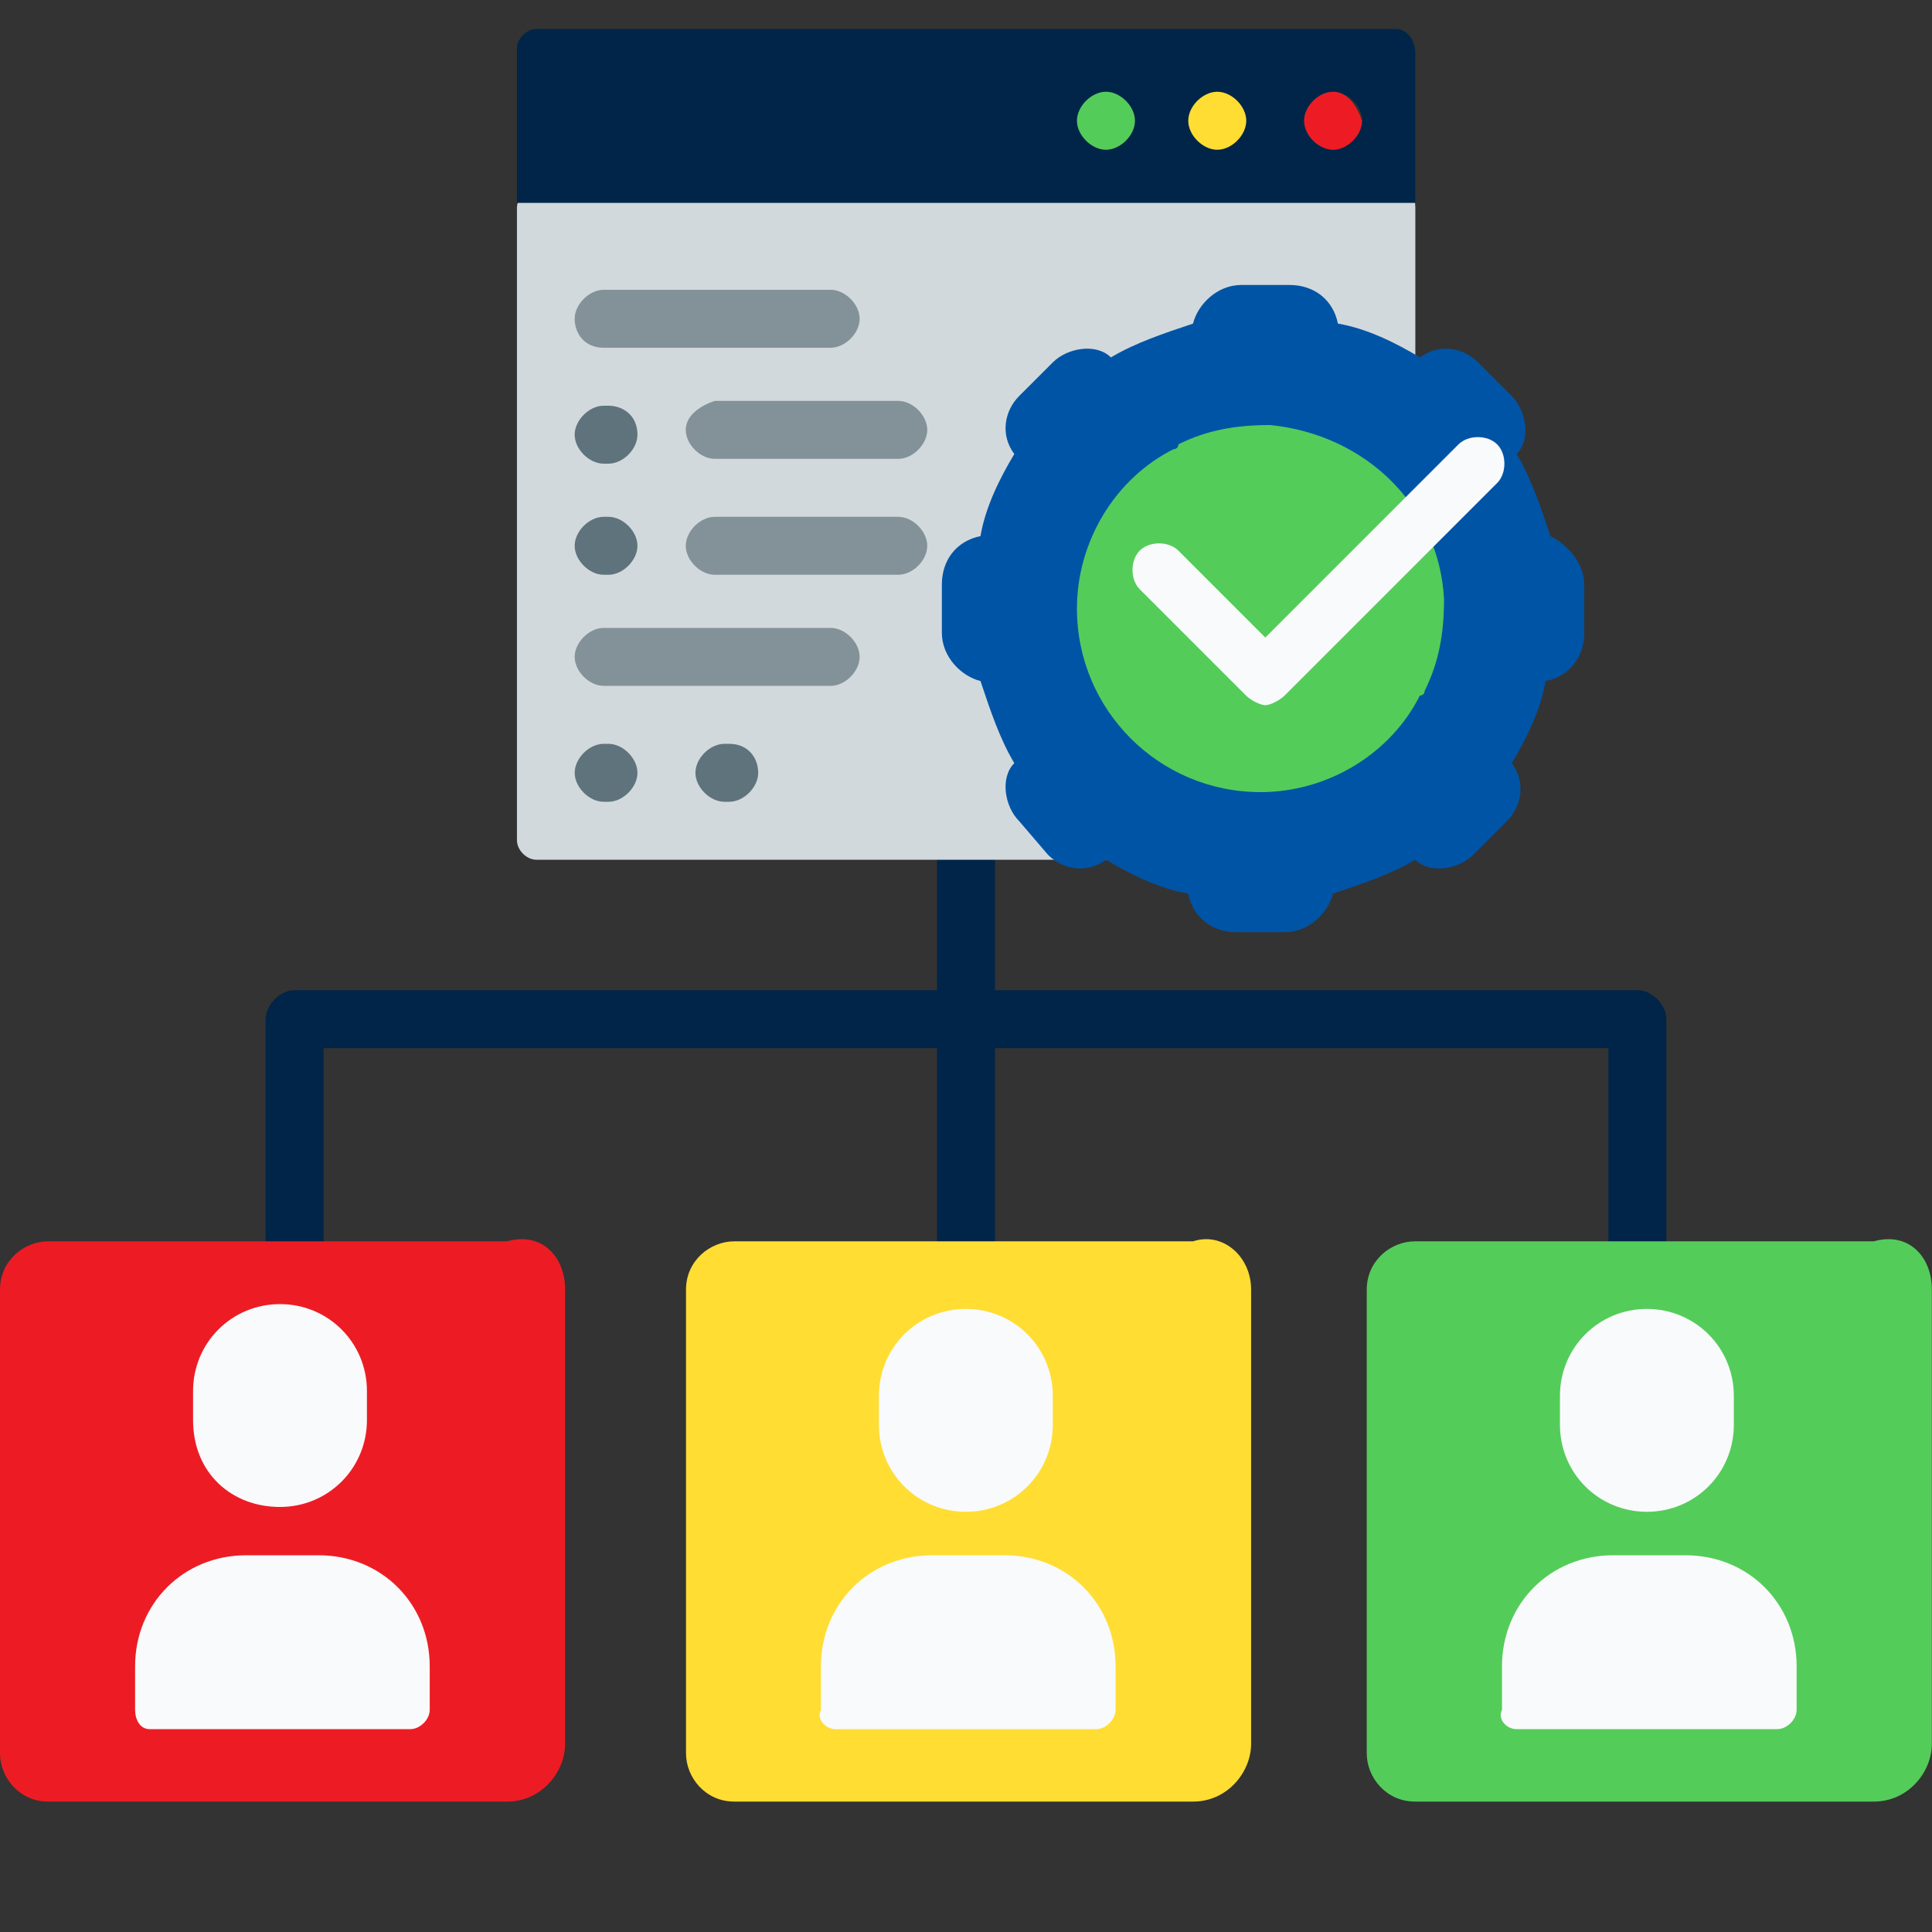 <svg width="40" height="40" viewBox="0 0 40 40" fill="none" xmlns="http://www.w3.org/2000/svg">
<rect x="0" y="0" width="40" height="40" fill="#333333" stroke="none"/>
<path d="M34.5 21.1V27.1C34.5 27.4 34.2 27.7 33.9 27.7C33.6 27.7 33.3 27.4 33.3 27.1V21.7H20.6V26.9C20.6 27.2 20.3 27.5 20 27.5C19.7 27.5 19.4 27.2 19.4 26.9V21.7H6.7V27.1C6.7 27.4 6.4 27.7 6.1 27.7C5.8 27.7 5.5 27.4 5.5 27.1V21.1C5.5 20.8 5.8 20.5 6.1 20.5H19.4V15.4C19.4 15.1 19.7 14.8 20 14.8C20.3 14.8 20.6 15.1 20.6 15.4V20.5H33.9C34.2 20.5 34.5 20.8 34.5 21.1Z" fill="#002548"/>
<path d="M29.303 4.3V17C29.303 17.4 29.003 17.8 28.503 17.8H11.103C10.903 17.8 10.703 17.6 10.703 17.4V4.3C10.703 4.1 10.903 3.9 11.103 3.9H12.303C12.403 3.7 12.703 3.5 13.003 3.5H28.503C28.903 3.5 29.303 3.8 29.303 4.3Z" fill="#D2D9DC"/>
<path d="M23.497 2.5C23.497 2.8 23.197 3.1 22.897 3.1C22.597 3.1 22.297 2.8 22.297 2.5C22.297 2.2 22.597 1.9 22.897 1.9C23.197 1.9 23.497 2.2 23.497 2.5Z" fill="#203E76"/>
<path d="M25.802 2.5C25.802 2.8 25.502 3.1 25.202 3.1C24.902 3.1 24.602 2.8 24.602 2.5C24.602 2.2 24.902 1.9 25.202 1.9C25.502 1.9 25.802 2.2 25.802 2.5Z" fill="#203E76"/>
<path d="M28.098 2.5C28.098 2.8 27.798 3.1 27.498 3.1C27.198 3.1 26.898 2.8 26.898 2.5C26.898 2.2 27.198 1.9 27.498 1.9C27.898 1.9 28.098 2.2 28.098 2.5Z" fill="#203E76"/>
<path d="M28.903 0.6H11.103C10.903 0.6 10.703 0.8 10.703 1V4.2H29.303V1.1C29.303 0.8 29.103 0.6 28.903 0.6ZM22.903 3.1C22.603 3.1 22.303 2.8 22.303 2.5C22.303 2.2 22.603 1.9 22.903 1.9C23.203 1.9 23.503 2.2 23.503 2.5C23.503 2.8 23.203 3.1 22.903 3.1ZM25.203 3.1C24.903 3.1 24.603 2.8 24.603 2.5C24.603 2.2 24.903 1.9 25.203 1.9C25.503 1.9 25.803 2.2 25.803 2.5C25.803 2.8 25.503 3.1 25.203 3.1ZM27.603 3.1C27.303 3.1 27.003 2.8 27.003 2.5C27.003 2.2 27.303 1.9 27.603 1.9C27.903 1.9 28.203 2.2 28.203 2.5C28.103 2.8 27.903 3.1 27.603 3.1Z" fill="#002548"/>
<path d="M22.897 1.9C22.597 1.9 22.297 2.2 22.297 2.5C22.297 2.8 22.597 3.1 22.897 3.1C23.197 3.1 23.497 2.8 23.497 2.5C23.497 2.2 23.197 1.9 22.897 1.9Z" fill="#54CC5A"/>
<path d="M25.202 1.9C24.902 1.9 24.602 2.2 24.602 2.5C24.602 2.8 24.902 3.1 25.202 3.1C25.502 3.1 25.802 2.8 25.802 2.5C25.802 2.2 25.502 1.9 25.202 1.9Z" fill="#FFDD33"/>
<path d="M27.6 1.9C27.3 1.9 27 2.2 27 2.5C27 2.8 27.3 3.1 27.6 3.1C27.9 3.1 28.2 2.8 28.2 2.5C28.1 2.2 27.9 1.9 27.6 1.9Z" fill="#ED1C24"/>
<path d="M13.198 11.3C13.198 11.6 12.898 11.9 12.598 11.9H12.498C12.198 11.9 11.898 11.6 11.898 11.3C11.898 11 12.198 10.7 12.498 10.7H12.598C12.898 10.7 13.198 11 13.198 11.3ZM12.598 15.4H12.498C12.198 15.4 11.898 15.7 11.898 16C11.898 16.3 12.198 16.6 12.498 16.6H12.598C12.898 16.6 13.198 16.3 13.198 16C13.198 15.7 12.898 15.4 12.598 15.4ZM12.598 8.4H12.498C12.198 8.4 11.898 8.7 11.898 9C11.898 9.3 12.198 9.6 12.498 9.6H12.598C12.898 9.6 13.198 9.3 13.198 9C13.198 8.6 12.898 8.4 12.598 8.4ZM15.098 15.4H14.998C14.698 15.4 14.398 15.7 14.398 16C14.398 16.3 14.698 16.6 14.998 16.6H15.098C15.398 16.6 15.698 16.3 15.698 16C15.698 15.7 15.498 15.4 15.098 15.4Z" fill="#5F737C"/>
<path d="M11.898 6.6C11.898 6.3 12.198 6 12.498 6H17.198C17.498 6 17.798 6.3 17.798 6.6C17.798 6.9 17.498 7.2 17.198 7.2H12.498C12.098 7.2 11.898 6.9 11.898 6.6ZM14.198 8.9C14.198 9.2 14.498 9.5 14.798 9.5H18.598C18.898 9.5 19.198 9.2 19.198 8.9C19.198 8.6 18.898 8.3 18.598 8.3H14.798C14.498 8.4 14.198 8.6 14.198 8.9ZM17.198 13H12.498C12.198 13 11.898 13.3 11.898 13.6C11.898 13.9 12.198 14.2 12.498 14.2H17.198C17.498 14.2 17.798 13.9 17.798 13.6C17.798 13.3 17.498 13 17.198 13ZM18.598 10.7H14.798C14.498 10.7 14.198 11 14.198 11.3C14.198 11.6 14.498 11.9 14.798 11.9H18.598C18.898 11.9 19.198 11.6 19.198 11.3C19.198 11 18.898 10.7 18.598 10.7Z" fill="#839299"/>
<path d="M11.7 26.7V36.1C11.7 36.7 11.2 37.3 10.5 37.3H1C0.4 37.3 0 36.8 0 36.3V26.7C0 26.1 0.5 25.7 1 25.7H10.5C11.2 25.5 11.7 26 11.7 26.7Z" fill="#ED1C24"/>
<path d="M25.903 26.7V36.1C25.903 36.7 25.403 37.3 24.703 37.3H15.203C14.603 37.3 14.203 36.8 14.203 36.3V26.7C14.203 26.1 14.703 25.7 15.203 25.7H24.703C25.303 25.5 25.903 26 25.903 26.7Z" fill="#FFDD33"/>
<path d="M39.997 26.7V36.1C39.997 36.7 39.497 37.3 38.797 37.3H29.297C28.697 37.3 28.297 36.8 28.297 36.3V26.7C28.297 26.1 28.797 25.7 29.297 25.7H38.797C39.497 25.5 39.997 26 39.997 26.7Z" fill="#54CC5A"/>
<path d="M32.8 12.1V13.1C32.8 13.6 32.5 14 32 14.1C31.9 14.7 31.6 15.3 31.3 15.8C31.6 16.2 31.5 16.7 31.2 17L30.5 17.7C30.2 18 29.6 18.1 29.3 17.8C28.8 18.1 28.2 18.3 27.6 18.5C27.5 18.9 27.1 19.3 26.6 19.3H25.6C25.1 19.3 24.7 19 24.6 18.5C24 18.4 23.4 18.1 22.9 17.8C22.5 18.1 22 18 21.7 17.7L21.1 17C20.8 16.7 20.7 16.1 21 15.8C20.7 15.3 20.5 14.7 20.3 14.1C19.9 14 19.5 13.6 19.5 13.1V12.1C19.5 11.6 19.8 11.2 20.3 11.1C20.4 10.5 20.7 9.9 21 9.4C20.7 9 20.8 8.5 21.1 8.2L21.8 7.5C22.1 7.2 22.7 7.1 23 7.4C23.5 7.1 24.1 6.9 24.7 6.7C24.8 6.3 25.2 5.9 25.7 5.9H26.7C27.2 5.9 27.6 6.2 27.7 6.7C28.3 6.8 28.9 7.1 29.4 7.4C29.8 7.1 30.3 7.2 30.6 7.5L31.3 8.2C31.6 8.5 31.7 9.1 31.4 9.4C31.7 9.9 31.9 10.5 32.1 11.1C32.5 11.3 32.8 11.7 32.8 12.1Z" fill="#0054A6"/>
<path d="M24.498 9.2C24.498 9.2 24.398 9.2 24.398 9.3C24.398 9.3 24.398 9.3 24.498 9.2C24.498 9.3 24.498 9.3 24.498 9.2Z" fill="#82CD64"/>
<path d="M29.897 12.4C29.897 13.1 29.797 13.7 29.497 14.3C29.497 14.3 29.497 14.4 29.397 14.4C28.797 15.6 27.497 16.4 26.097 16.4C23.997 16.4 22.297 14.7 22.297 12.6C22.297 11.2 23.097 9.9 24.297 9.3C24.297 9.3 24.397 9.3 24.397 9.2C24.997 8.9 25.597 8.8 26.297 8.8C28.297 9 29.797 10.5 29.897 12.4Z" fill="#54CC5A"/>
<path d="M3.997 29.4V28.8C3.997 27.8 4.797 27 5.797 27C6.797 27 7.597 27.8 7.597 28.8V29.4C7.597 30.4 6.797 31.2 5.797 31.2C4.797 31.2 3.997 30.5 3.997 29.4ZM3.097 35.8H8.497C8.697 35.8 8.897 35.6 8.897 35.4V34.5C8.897 33.2 7.897 32.2 6.597 32.2H5.097C3.797 32.2 2.797 33.2 2.797 34.5V35.4C2.797 35.6 2.897 35.8 3.097 35.8ZM19.997 31.3C20.997 31.3 21.797 30.5 21.797 29.5V28.9C21.797 27.9 20.997 27.1 19.997 27.1C18.997 27.1 18.197 27.9 18.197 28.9V29.5C18.197 30.5 18.997 31.3 19.997 31.3ZM17.297 35.8H22.697C22.897 35.8 23.097 35.6 23.097 35.4V34.5C23.097 33.2 22.097 32.2 20.797 32.2H19.297C17.997 32.2 16.997 33.2 16.997 34.5V35.4C16.897 35.6 17.097 35.8 17.297 35.8ZM34.097 31.3C35.097 31.3 35.897 30.5 35.897 29.5V28.9C35.897 27.9 35.097 27.1 34.097 27.1C33.097 27.1 32.297 27.9 32.297 28.9V29.5C32.297 30.5 33.097 31.3 34.097 31.3ZM31.397 35.8H36.797C36.997 35.8 37.197 35.6 37.197 35.4V34.5C37.197 33.2 36.197 32.2 34.897 32.2H33.397C32.097 32.2 31.097 33.2 31.097 34.5V35.4C30.997 35.6 31.197 35.8 31.397 35.8ZM30.997 10L26.597 14.4C26.497 14.5 26.297 14.6 26.197 14.6C26.097 14.6 25.897 14.5 25.797 14.4L23.597 12.2C23.397 12 23.397 11.6 23.597 11.4C23.797 11.2 24.197 11.2 24.397 11.4L26.197 13.2L30.197 9.2C30.397 9 30.797 9 30.997 9.2C31.197 9.4 31.197 9.8 30.997 10Z" fill="#F9FAFB"/>
</svg>
